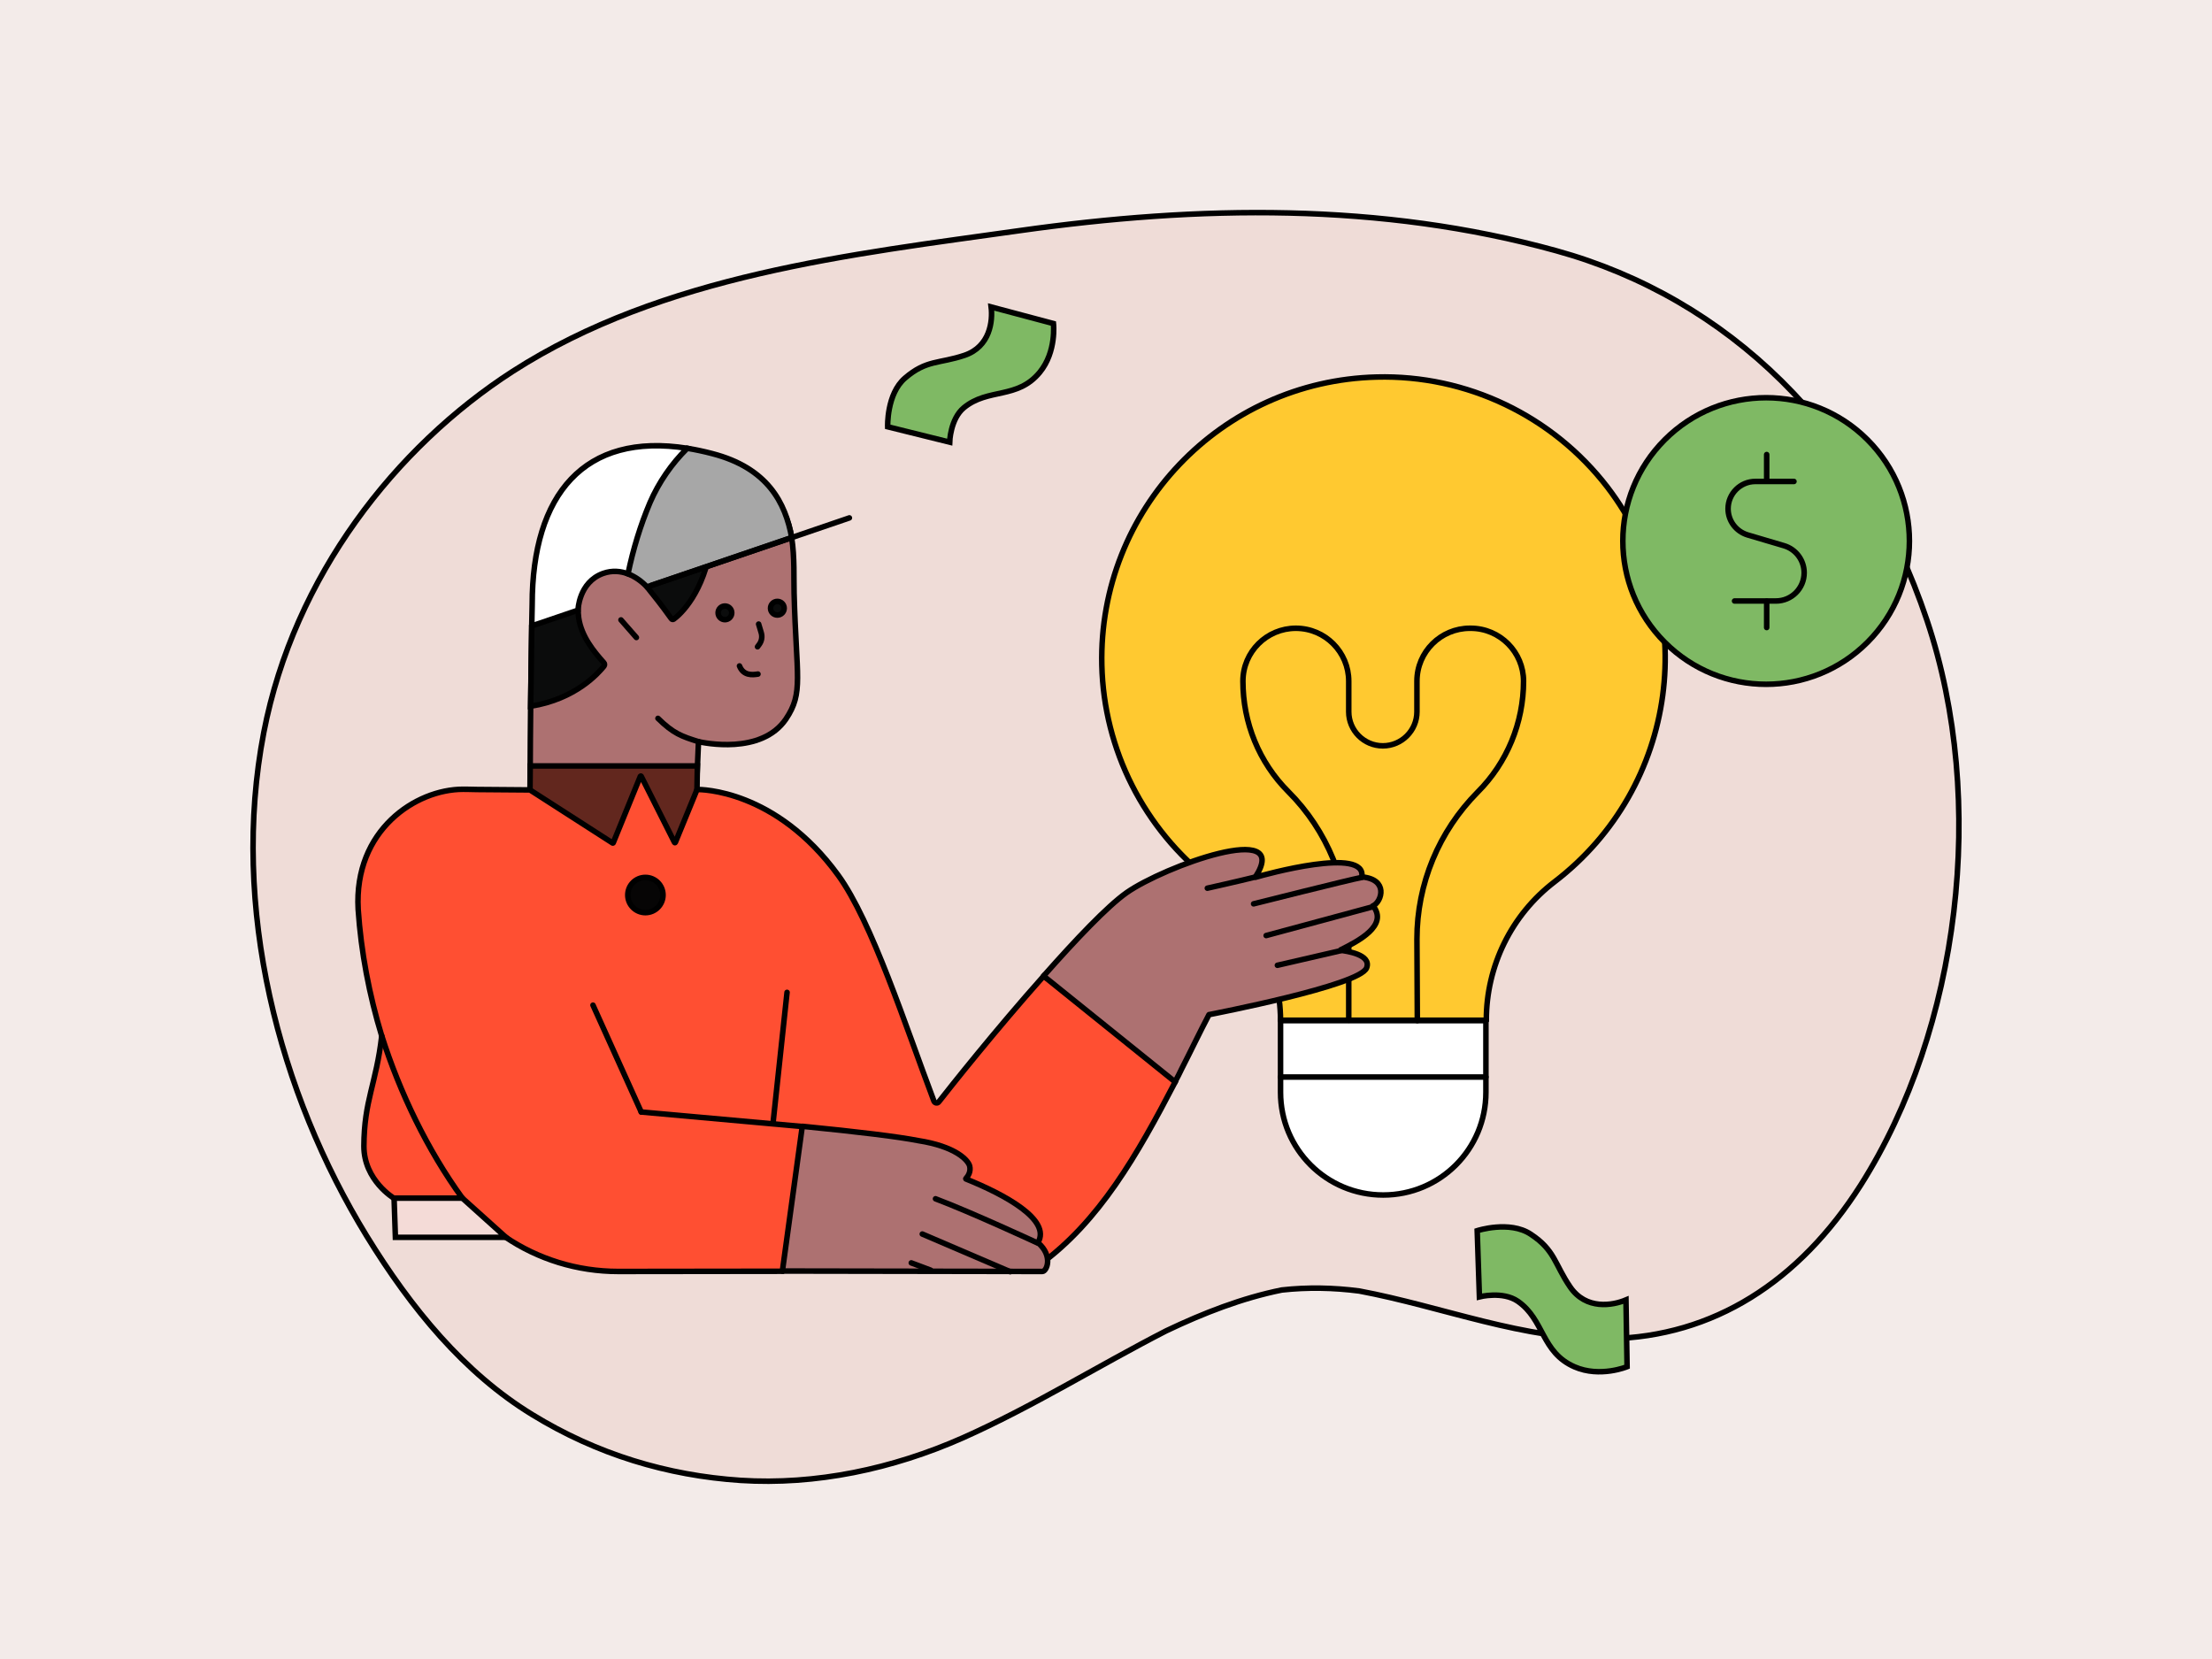 <svg xmlns="http://www.w3.org/2000/svg" height="1200" width="1600" version="1.1" xmlns:xlink="http://www.w3.org/1999/xlink" xmlns:svgjs="http://svgjs.com/svgjs"><rect fill="#f3ebe9" width="1600" height="1200"></rect><g><path d="M1393.87 448.78C1347.19 309.38 1249.5 215.68 1125.81 181.41 998.51 146.16 866.69 148.59 737.54 166.82 616.41 183.96 479.35 198.79 370.77 268.67 286.35 323.12 212.73 416.57 190.82 529.72 166.35 656.48 201.93 790.77 265.27 894.08 297.45 946.46 335.81 993.13 384.85 1023.14 431.95 1052.07 482.74 1067.26 535.59 1070.79 589.99 1074.31 645.62 1062.52 696.41 1040.04 746.9 1017.55 794.3 987.9 843.55 962.62 870.6 949.74 898.36 938.92 927.15 933.09 945.86 931.02 964.47 931.39 983.19 933.82 1043.55 945.12 1102.57 969.55 1164.26 968.33 1239.32 966.87 1301.33 927.25 1345.95 857.13 1417.52 744.23 1437.77 579.67 1393.87 448.78Z" fill="#efdcd7" opacity="1" stroke-width="4" stroke="#000000"></path></g><g><path d="M995.71 272.72C883.16 275.55 794.43 368.82 796.98 481.09 798.39 542.33 827.59 599.88 876.07 637.3 907.54 661.39 925.97 698.53 926.25 737.94L937.02 760.62H1057.23L1075.09 737.94C1075.09 698.82 1093.23 661.68 1124.42 637.86 1213.72 569.54 1231.01 441.97 1162.69 352.38 1123 300.79 1060.91 271.02 995.71 272.72Z" fill="#ffc930" opacity="1" stroke-width="4" stroke="#000000"></path><path d="M926.25 738.22V790.1C926.25 831.21 959.42 864.38 1000.53 864.38 1041.64 864.38 1074.8 831.21 1074.8 790.1V738.22H926.25Z" fill="#ffffff" opacity="1" stroke-width="4" stroke="#000000"></path><path d="M926.25 737.94H1075.09" stroke="#000000" stroke-width="4" stroke-linecap="round" stroke-linejoin="round" opacity="1" fill="none"></path><path d="M926.25 779.05H1074.8" stroke="#000000" stroke-width="4" stroke-linecap="round" stroke-linejoin="round" opacity="1" fill="none"></path><path d="M975.58 737.94V678.69C975.58 639 959.99 600.73 931.92 572.66 910.66 551.4 899.04 522.76 899.04 492.71 899.04 471.45 916.33 454.44 937.31 454.44 958.57 454.44 975.58 471.73 975.58 492.71V514.83C975.58 528.43 986.64 539.49 1000.24 539.49 1013.85 539.49 1024.91 528.43 1024.91 514.83V492.71C1024.91 471.45 1042.2 454.44 1063.18 454.44H1063.75C1085.01 454.44 1102.02 471.73 1102.02 492.71 1102.02 522.76 1090.11 551.68 1068.85 572.94 1040.78 601.29 1024.91 639.28 1024.91 679.25L1025.19 738.22" stroke="#000000" stroke-width="4" stroke-linecap="round" stroke-linejoin="round" opacity="1" fill="none"></path></g><g><path d="M1350.77 464.61C1391.25 424.13 1391.25 358.51 1350.77 318.03 1310.29 277.56 1244.67 277.56 1204.2 318.03 1163.72 358.51 1163.72 424.13 1204.2 464.61 1244.67 505.08 1310.29 505.08 1350.77 464.61Z" fill="#7fb964" opacity="1" stroke-width="4" stroke="#000000"></path><path d="M1277.89 328.79V347.85" stroke="#000000" stroke-width="4" stroke-linecap="round" stroke-linejoin="round" opacity="1" fill="none"></path><path d="M1277.89 434.84V453.91" stroke="#000000" stroke-width="4" stroke-linecap="round" stroke-linejoin="round" opacity="1" fill="none"></path><path d="M1297.62 348.25H1269.7C1258.82 348.25 1249.96 357.11 1249.96 367.99 1249.96 376.72 1255.74 384.37 1264.06 386.92L1290.37 394.7C1299.1 397.26 1305 405.31 1305 414.3 1305 425.58 1295.88 434.71 1284.6 434.71H1254.66" stroke="#000000" stroke-width="4" stroke-linecap="round" stroke-linejoin="round" opacity="1" fill="none"></path></g><g><path d="M716.93 222.04C718.17 232.19 716.17 250.72 697.67 257.01 679.32 263.18 670.08 260.14 654.65 273.45 641.21 284.95 642.08 308.7 642.08 308.7L686.92 319.82C686.92 319.82 687.35 303.03 697.22 294.89 714.75 280.49 735.87 288.99 752.06 269.33 764.35 254.38 761.99 234.03 761.99 234.03L716.93 222.04Z" fill="#7fb964" opacity="1" stroke-width="4" stroke="#000000"></path></g><g><path d="M1176.11 940.26C1166.33 944.37 1147.29 947.62 1135.78 930.96 1124.43 914.41 1124.84 904.33 1107.19 892.72 1091.92 882.58 1068.49 890.18 1068.49 890.18L1070.1 938.04C1070.1 938.04 1086.97 933.71 1097.88 941.25 1117.2 954.64 1114.71 978.11 1138.91 988.68 1157.3 996.7 1176.91 988.58 1176.91 988.58L1176.11 940.26Z" fill="#7fb964" opacity="1" stroke-width="4" stroke="#000000"></path></g><g><path d="M503.65 573.46L505.24 536.66C505.24 536.5 505.4 536.5 505.4 536.5 508.43 537.13 550.65 546.38 568.5 520.09 581.4 500.81 575.98 490.13 574.39 429.11 574.07 418.11 574.87 403.29 572.64 388.95 568.66 363.62 554.16 347.85 513.53 337.33 426.85 314.86 401.67 371.11 393.07 422.41 392.11 427.67 384.78 447.59 384.63 452.69 384.31 474.52 383.99 493.48 383.83 510.84 383.67 527.73 383.51 542.55 383.51 554.18 383.51 572.51 383.51 583.02 383.51 583.02L463.65 623.01 484.53 621.42 503.65 573.46Z" fill="#ad7171" opacity="1" stroke-width="4" stroke="#000000"></path><path d="M475.6 519.93L504.13 570.91 504.44 554.18 505.24 536.66C505.24 536.66 505.24 536.5 505.08 536.5 503.65 536.18 488.19 532.35 475.92 519.77 475.76 519.45 475.45 519.77 475.6 519.93Z" fill="#ad717100" opacity="0" stroke-width="4" stroke="#ffffff00"></path><path d="M383.35 571.23L383.83 631.62H504.44L504.13 571.39 504.44 554.02H383.51C383.35 576.65 383.35 571.23 383.35 571.23Z" fill="#62271e" opacity="1" stroke-width="4" stroke="#000000"></path><path d="M505.24 335.42C414.42 331.43 399.12 353.58 390.04 433.25 389.88 438.51 384.78 447.59 384.63 452.69 384.31 474.04 384.15 493.8 383.83 510.84 416.49 505.59 432.74 486.94 436.89 481.85 437.52 481.05 437.36 479.93 436.73 479.3 429.88 471.65 420.48 460.49 418.56 446.79 413.94 406.48 441.67 388.16 469.71 426.72 479.27 438.51 482.93 443.92 485.64 447.59 485.96 448.07 486.76 448.23 487.24 447.91 492.18 444.4 509.22 428.79 514.64 392.78 521.81 366.01 540.61 363.14 545.39 362.82 546.35 362.66 547.15 363.94 545.07 360.27 537.43 347.21 529.14 341.47 505.24 335.42Z" fill="#0b0c0c" opacity="1" stroke-width="4" stroke="#000000"></path><path d="M524.36 448.23C527.08 448.23 529.3 446.01 529.3 443.29 529.3 440.55 527.08 438.35 524.36 438.35 521.64 438.35 519.42 440.55 519.42 443.29 519.42 446.01 521.64 448.23 524.36 448.23Z" fill="#0b0c0c" opacity="1" stroke-width="4" stroke="#000000"></path><path d="M562.28 444.88C565.01 444.88 567.22 442.67 567.22 439.94 567.22 437.22 565.01 435 562.28 435 559.56 435 557.34 437.22 557.34 439.94 557.34 442.67 559.56 444.88 562.28 444.88Z" fill="#0b0c0c" opacity="1" stroke-width="4" stroke="#000000"></path><path d="M513.37 332.87C506.99 331.28 503.01 325.22 497.11 324.26 422.71 312.47 384.94 357.57 384.94 437.23 384.78 442.49 384.78 447.43 384.63 452.53 384.63 452.69 384.78 452.69 384.78 452.69L418.09 441.37C418.09 441.37 418.56 421.14 436.25 414.77 442.94 412.38 449.16 413.17 454.25 415.08 456.48 415.88 459.51 415.88 461.26 417 466.04 420.02 468.91 421.78 468.91 421.78L562.44 384.49C558.3 359.48 553.68 343.07 513.37 332.87Z" fill="#ffffff" opacity="1" stroke-width="4" stroke="#000000"></path><path d="M515.12 328.09C509.06 326.5 503.01 325.22 497.11 324.26 485.8 335.42 476.56 348.8 470.19 363.46 463.18 380.03 457.92 397.4 454.25 415.08 459.51 417.16 463.97 420.34 467.96 424.49L572.48 388.95 572.64 388.79C568.18 363.78 555.27 338.45 515.12 328.09Z" fill="#a7a7a7" opacity="1" stroke-width="4" stroke="#000000"></path><path d="M754.76 706.17C720.02 745.21 687.52 786.16 679.07 796.99 678.12 798.27 676.21 797.95 675.57 796.51 655.01 742.18 630.64 666.5 606.26 633.04 561.01 570.9 506.83 571.07 504.28 571.07 504.28 571.07 504.13 571.06 504.13 571.22L488.51 609.31C488.35 609.63 488.03 609.63 487.87 609.31L463.81 561.51C463.65 561.19 463.34 561.35 463.18 561.51L443.58 609.61C443.58 609.77 443.26 609.93 443.1 609.77L383.35 571.37 345.11 571.07C339.85 570.91 334.91 570.9 334.91 570.9 300.82 570.9 255.88 600.37 259.07 657.73 261.14 688.48 267.04 719.55 276.12 749.35 272.14 784.08 263.37 795.72 263.21 829.02 263.21 853.87 285.04 866.78 285.04 866.78L296.04 890.2 365.35 894.66C389.09 910.75 417.45 919.68 447.24 919.68L566.11 919.53 609.6 880.8C610.24 881.12 638.28 880.48 638.92 880.8L737.39 916.97C742.17 918.72 747.59 918.08 751.73 915.06 795.07 883.67 822.63 835.39 850.04 782.65L807.18 735.65 754.76 706.17Z" fill="#ff4f32" opacity="1" stroke-width="4" stroke="#000000"></path><path d="M984.99 634.49C989.14 611.86 914.41 632.73 908.35 634.49 908.19 634.49 908.19 634.33 908.19 634.17 934.64 592.9 842.07 626.68 814.98 645.64 800.96 655.52 778.02 679.74 754.92 705.87V706.03L849.72 782.35C849.72 782.35 849.88 782.35 850.04 782.35 851.63 779.32 853.22 776.45 854.66 773.27 861.51 759.88 867.88 746.5 874.42 734.07 874.42 734.07 874.42 734.07 874.58 733.91 877.6 733.27 983.56 712.88 988.5 700.13 992.32 690.25 973.2 687.86 969.7 687.39 969.54 687.39 969.54 687.23 969.7 687.07 982.44 680.69 1004.27 669.54 993.28 655.36V655.2C999.65 651.85 1004.27 636.08 985.31 634.33 984.99 634.65 984.99 634.65 984.99 634.49Z" fill="#ad7171" opacity="1" stroke-width="4" stroke="#000000"></path><path d="M466.84 660.14C473.88 660.14 479.59 654.42 479.59 647.39 479.59 640.35 473.88 634.65 466.84 634.65 459.8 634.65 454.09 640.35 454.09 647.39 454.09 654.42 459.8 660.14 466.84 660.14Z" fill="#060505" opacity="1" stroke-width="4" stroke="#000000"></path><path d="M285.04 866.64H334.44L365.98 895H286L285.04 866.64Z" fill="#f4dbd7" opacity="1" stroke-width="4" stroke="#000000"></path><path d="M449.16 448.39L460.31 461.13" stroke="#000000" stroke-width="4" stroke-linecap="round" stroke-linejoin="round" opacity="1" fill="none"></path><path d="M548.74 451.41L550.65 457.79C551.45 460.65 550.97 463.68 549.22 466.07L547.94 467.82" stroke="#000000" stroke-width="4" stroke-linecap="round" stroke-linejoin="round" opacity="1" fill="none"></path><path d="M534.88 481.69C537.74 488.86 544.12 488.22 548.26 487.58" stroke="#000000" stroke-width="4" stroke-linecap="round" stroke-linejoin="round" opacity="1" fill="none"></path><path d="M505.4 536.5C493.13 532.67 487.08 530.6 475.92 519.61" stroke="#000000" stroke-width="4" stroke-linecap="round" stroke-linejoin="round" opacity="1" fill="none"></path><path d="M908.19 634.33C895.45 637.51 873.3 642.45 873.3 642.45" stroke="#000000" stroke-width="4" stroke-linecap="round" stroke-linejoin="round" opacity="1" fill="none"></path><path d="M984.99 634.65C975.11 636.56 906.76 653.77 906.76 653.77" stroke="#000000" stroke-width="4" stroke-linecap="round" stroke-linejoin="round" opacity="1" fill="none"></path><path d="M993.12 655.84L915.84 676.71" stroke="#000000" stroke-width="4" stroke-linecap="round" stroke-linejoin="round" opacity="1" fill="none"></path><path d="M969.54 687.7L923.97 698.22" stroke="#000000" stroke-width="4" stroke-linecap="round" stroke-linejoin="round" opacity="1" fill="none"></path><path d="M471.46 423.37L614.38 374.61" stroke="#000000" stroke-width="4" stroke-linecap="round" stroke-linejoin="round" opacity="1" fill="none"></path><path d="M750.77 898.82C760.65 882.25 726.4 863.93 698.67 852.77 698.51 852.77 698.51 852.61 698.67 852.45 700.42 850.54 702.34 847.36 701.38 843.37 700.11 838.91 690.86 829.19 664.26 825.05 649.6 822.18 620.92 818.68 580.45 814.69 580.29 814.69 580.29 814.69 580.29 814.85L565.95 919.22C565.95 919.37 565.95 919.37 566.11 919.37L753.96 919.69C757.15 919.69 761.93 908.54 750.93 898.98 750.77 898.98 750.77 898.98 750.77 898.82Z" fill="#ad7171" opacity="1" stroke-width="4" stroke="#000000"></path><path d="M285.68 776.77C289.03 838.59 305.28 866.64 305.28 866.64H333.96C334.12 866.64 334.28 866.48 334.12 866.32 329.81 861.38 328.54 858.99 324.72 853.09 310.22 830.47 296.83 804.5 286 776.61 285.84 776.45 285.68 776.61 285.68 776.77Z" fill="#ff4f3200" opacity="0" stroke-width="4" stroke="#ffffff00"></path><path d="M559.25 812.62C559.25 812.62 562.12 783.78 562.92 776.45 562.92 775.97 562.6 775.66 562.12 775.66 541.09 777.25 498.39 781.87 481.02 764.18L454.73 737.73C448.2 731.2 435.45 725.15 429.56 726.9 429.24 727.06 428.92 727.54 429.24 727.86L463.97 804.5C463.97 804.34 559.25 812.62 559.25 812.62Z" fill="#ff4f3200" opacity="0" stroke-width="4" stroke="#ffffff00"></path><path d="M428.92 727.06L463.81 804.34" stroke="#000000" stroke-width="4" stroke-linecap="round" stroke-linejoin="round" opacity="1" fill="none"></path><path d="M580.45 814.85L463.81 804.34" stroke="#000000" stroke-width="4" stroke-linecap="round" stroke-linejoin="round" opacity="1" fill="none"></path><path d="M276.12 749.21C289.18 790.31 309.1 831.74 334.44 866.64" stroke="#000000" stroke-width="4" stroke-linecap="round" stroke-linejoin="round" opacity="1" fill="none"></path><path d="M750.61 899.14C750.61 899.14 702.5 876.83 676.68 867.11" stroke="#000000" stroke-width="4" stroke-linecap="round" stroke-linejoin="round" opacity="1" fill="none"></path><path d="M667.12 892.61L730.7 919.85" stroke="#000000" stroke-width="4" stroke-linecap="round" stroke-linejoin="round" opacity="1" fill="none"></path><path d="M659.16 913.48L673.18 918.74" stroke="#000000" stroke-width="4" stroke-linecap="round" stroke-linejoin="round" opacity="1" fill="none"></path><path d="M559.25 811.51L569.29 717.82" stroke="#000000" stroke-width="4" stroke-linecap="round" stroke-linejoin="round" opacity="1" fill="none"></path></g></svg>
